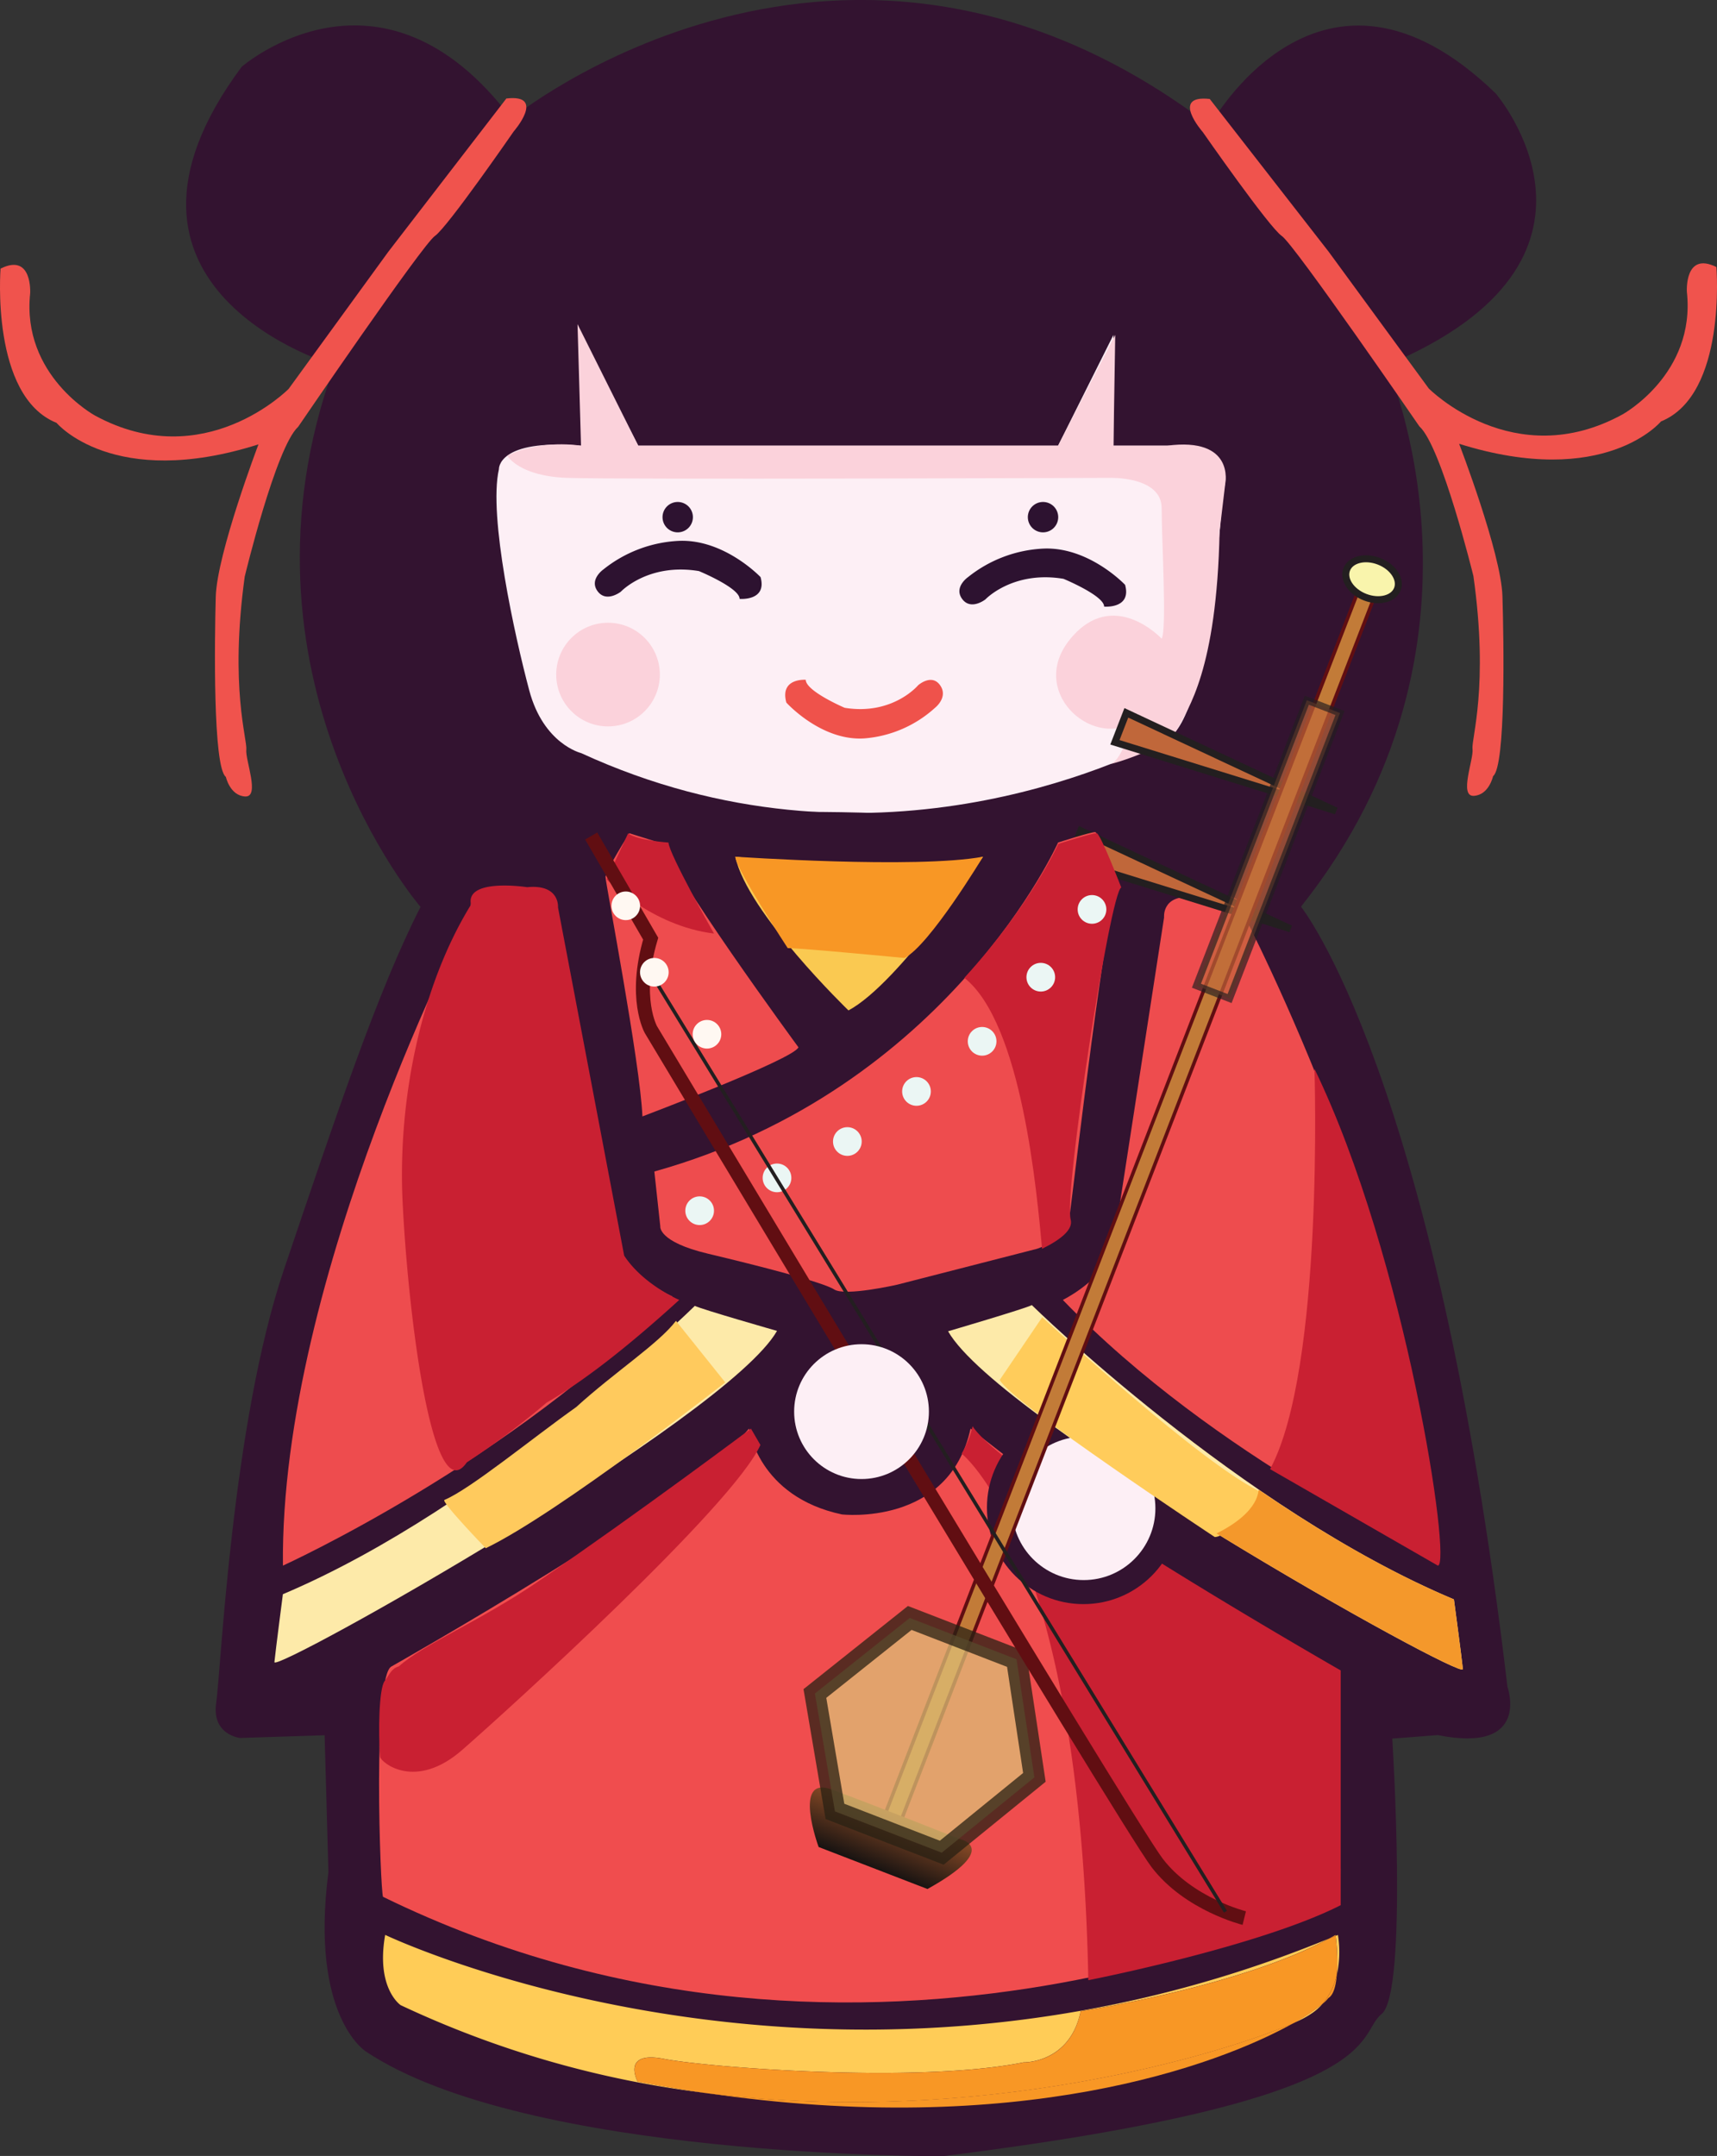 <svg id="Layer_1" data-name="Layer 1" xmlns="http://www.w3.org/2000/svg" xmlns:xlink="http://www.w3.org/1999/xlink" viewBox="0 0 490.79 616.03"><rect x="0" y="0" width="490.79" height="616.03" fill="#333333" stroke="none"/><defs><style>.cls-1{fill:#331330;}.cls-2{fill:#fdeff5;}.cls-3{fill:#fbd2db;}.cls-4{fill:#2d1230;}.cls-5{fill:#ef524b;}.cls-6{fill:#f0534d;}.cls-7{fill:#ffcc57;}.cls-8{fill:#f89725;}.cls-9{fill:#f04d4e;}.cls-10{fill:#c92032;}.cls-11{fill:#fac951;}.cls-12{fill:#ee4c4e;}.cls-13{fill:#fdeaa9;}.cls-14{fill:#ffca5d;}.cls-15{fill:#ffcc5b;}.cls-16{fill:#f4982b;}.cls-17,.cls-20{fill:#c0673a;}.cls-17,.cls-19,.cls-20,.cls-25{stroke:#231f20;}.cls-17,.cls-18,.cls-19,.cls-20,.cls-22,.cls-24,.cls-25{stroke-miterlimit:10;}.cls-17,.cls-19,.cls-20{stroke-width:2px;}.cls-18{fill:#c27b38;}.cls-18,.cls-24{stroke:#610e12;}.cls-19{fill:#f9f4ac;}.cls-20{opacity:0.67;}.cls-21{fill:url(#linear-gradient);}.cls-22{fill:#ddbf76;stroke:#282113;stroke-width:6px;opacity:0.75;}.cls-23{fill:#ebf6f4;}.cls-24,.cls-25{fill:none;}.cls-24{stroke-width:4px;}.cls-26{fill:#fff8f2;}</style><linearGradient id="linear-gradient" x1="503" y1="1051.24" x2="502.75" y2="1068.53" gradientTransform="translate(166.17 -643.93) rotate(21.15)" gradientUnits="userSpaceOnUse"><stop offset="0" stop-color="#8b4b26"/><stop offset="1" stop-color="#161211"/></linearGradient></defs><title>china_doll_erhu</title><path id="hair" class="cls-1" d="M95.63,104.37s-74-21.45-26.55-85.28c0,0,39.83-34.72,77.1,14.81,0,0,95-77.62,199.66,2,0,0,31.66-57.7,81.71-9.19,0,0,40.85,47.49-31.15,77.62,0,0,35.23,79.66-24.51,154.72,0,0-172.09,20.43-251.75,0C120.14,259.09,63.33,192.85,95.63,104.37Z"/><path id="face" class="cls-2" d="M166.1,127.35V95.69l16.34,31.66h120l15.83-31.66v31.66h23s12.25,2,8.17,13.78c0,0-3.58,63.83-15.83,70S248.31,253,166.1,215.18c0,0-10.72-2.56-14.81-17.88s-11.74-49.84-8.68-63.22C142.61,134.08,142.1,125.3,166.1,127.35Z"/><g id="cheek"><path class="cls-3" d="M145,130.2s3.23,5.83,17,6.34,155.24,0,155.24,0,14.81-.51,14.81,8.68,1.53,34.72,0,37.27c0,0-13.79-14.8-26.05,0s5.62,31.15,17.88,24c0,0-3.25,10.53-6.08,11.62s15.66-3.92,18.67-9.7,11.34-16.86,12.14-56.62l1.63-13.72s2.74-13.28-16.66-10.72H318.27l.51-31.66-16.34,31.66h-120L165.08,92.62l1,34.73S154.55,125.39,145,130.2Z"/><circle class="cls-3" cx="173.8" cy="192.75" r="14.81"/></g><path id="eyebrow" class="cls-4" d="M198.06,147.77a4.34,4.34,0,1,1-4.34-4.34A4.34,4.34,0,0,1,198.06,147.77Zm100.08-4.34a4.34,4.34,0,1,0,4.34,4.34A4.34,4.34,0,0,0,298.14,143.43Z"/><path id="eyes" class="cls-4" d="M194.08,154.54c13-.53,23.32,10.36,23.32,10.36,1.92,6.92-6,6.22-6,6.22.05-3.12-11.61-7.94-11.61-7.94-14.52-2.42-22.32,5.88-22.32,5.88s-4.14,3.25-6.64-.11,1.64-6.24,1.64-6.24A37.32,37.32,0,0,1,194.08,154.54Zm82.6,10.38s-4.14,2.87-1.64,6.24,6.63.11,6.63.11,7.81-8.3,22.32-5.88c0,0,11.66,4.82,11.61,7.94,0,0,7.91.7,6-6.22,0,0-10.27-10.89-23.31-10.36A37.28,37.28,0,0,0,276.68,164.92Z"/><path id="mouse" class="cls-5" d="M267.27,202.24s3.87-3,1.45-6.44-6.28,0-6.28,0-7.25,8.68-21,6.44c0,0-11.12-4.75-11.12-8,0,0-7.49-.59-5.55,6.51,0,0,9.9,11,22.22,10.24A34,34,0,0,0,267.27,202.24Z"/><g id="hair_band" data-name="hair band"><path class="cls-6" d="M343.8,37.73s-9.44-10.72,2-9.45l34,43.66L408.4,111s24.25,24.51,55.4,7.4c0,0,20.94-11.49,18.38-35,0,0-.76-11.66,8.43-7.1,0,0,3.06,36.46-15.83,44.12,0,0-16.08,19.41-57.7,6.39,0,0,12,31.14,12.38,43.53s1,48.64-2.68,51.44c0,0-1.15,5.37-5.49,5.62s0-10.47-.38-13.4,4.72-17.75.25-49.41c0,0-9.06-37-15.44-42.76,0,0-35.75-52-39.32-54.39S343.8,37.73,343.8,37.73Z"/><path class="cls-6" d="M146.82,37.58s9.4-10.76-2.08-9.44L111,71.93,82.51,111.11s-24.16,24.6-55.37,7.62c0,0-21-11.41-18.52-34.91,0,0,.72-11.66-8.46-7.07,0,0-2.92,36.48,16,44.07,0,0,16.16,19.34,57.72,6.15,0,0-11.87,31.2-12.21,43.58s-.83,48.64,2.89,51.44c0,0,1.17,5.35,5.51,5.59s0-10.46.33-13.4-4.8-17.73-.45-49.41c0,0,8.91-37.05,15.28-42.82,0,0,35.53-52.1,39.1-54.54S146.82,37.58,146.82,37.58Z"/></g><path class="cls-1" d="M371.89,259.09s38.29,47.49,59,222.89c0,0,6.89,19.15-19.92,13.79l-13,1s4.6,72.58-3.06,78.71,3.6,24.51-125.35,40.6c0,0-119,.76-164.95-29.88,0,0-16.09-9.95-10.73-51.31l-1.09-39.07-24.18.77s-8.17-.85-6.81-10.05,4.42-79.65,19.4-123.91,26.77-79.49,39-103.49C143.75,212.67,379.53,234.89,371.89,259.09Z"/><path class="cls-7" d="M374.77,575.41A15.19,15.19,0,0,0,378,572.6a56.4,56.4,0,0,1-8.17,5.38A25.67,25.67,0,0,0,374.77,575.41Z"/><path class="cls-7" d="M189.76,588.28c12.25,2.39,72.17,7.15,102.81,1,0,0,13.27.34,16.34-14.63,0,0,45-6.81,70.94-20.73-143.94,59.13-269.75-1.06-269.75-1.06-2.72,15.32,4.43,20.08,4.43,20.08a285.11,285.11,0,0,0,87,25.06q-9.41-1.38-19.28-3.27S177.5,585.9,189.76,588.28Z"/><path class="cls-7" d="M382.16,564.12a30.93,30.93,0,0,0,.28-11.24l-.65.26A63.55,63.55,0,0,1,382.16,564.12Z"/><path class="cls-8" d="M378,572.6a9.72,9.72,0,0,0,1.69-1.68c1.54-.9,2.2-3.68,2.44-6.8A18.82,18.82,0,0,1,378,572.6Z"/><path class="cls-8" d="M381.76,552.88c-.62.36-1.27.71-1.91,1.06l1.94-.8C381.77,553,381.76,552.88,381.76,552.88Z"/><path class="cls-8" d="M201.55,598c89.59,13.18,146.51-7.77,168.31-20C350.66,586.41,280.92,608.09,201.55,598Z"/><path class="cls-8" d="M381.79,553.14l-1.94.8c-25.91,13.92-70.94,20.73-70.94,20.73-3.07,15-16.34,14.63-16.34,14.63-30.64,6.13-90.56,1.37-102.81-1s-7.49,6.47-7.49,6.47q9.89,1.9,19.28,3.27c79.37,10.07,149.11-11.61,168.31-20A56.4,56.4,0,0,0,378,572.6a18.82,18.82,0,0,0,4.13-8.48A63.55,63.55,0,0,0,381.79,553.14Z"/><path class="cls-9" d="M112,476.11S197.76,427.6,214.1,408.2c0,0,2.55,19.42,26.55,24.52,0,0,30.64,3.56,36.77-24.52,0,0,75.65,60.25,102.68,67.91,0,0,4.47,60.77,2.72,65.87,0,0-134.38,67.92-273.34,0C108.72,540.2,106.4,478.28,112,476.11Z"/><path class="cls-10" d="M214.65,408.2s-32.15,24.11-61,43.81C137.12,463.29,121,469.81,114,476.15c-2.12.55-2.72,2.42-4.08,4.23-1.6,2.12-1.83,14.64-1.26,21.63.25,1.57,10,9.76,23.46-2s77.52-69.85,85.24-87.14Z"/><path class="cls-10" d="M274.87,415.35s33.81,25.87,36.22,150.46c0,0,48.71-9.53,72.14-21.44V477.3S288,422.84,278,407.52A26.85,26.85,0,0,1,274.87,415.35Z"/><path class="cls-11" d="M210.18,244.79s49.37,6.47,70.81,0c0,0-23.83,36.09-38.46,43.92C242.53,288.71,213.59,260.79,210.18,244.79Z"/><path class="cls-8" d="M210.18,244.79s51.75,3.53,70.81,0c0,0-15.32,25.41-22.46,28.94,0,0-29.28-2.82-33.37-2.82C225.16,270.91,210.18,248,210.18,244.79Z"/><path class="cls-12" d="M332.74,262.15s-.68-6.46,7.83-5.78c0,0,16-3.07,14.64,4.42,0,0,53.44,102.13,54.46,184.17,0,0-61.95-27.91-105.87-73.53,0,0,9.19-4.42,14-12.59Z"/><path class="cls-10" d="M375.73,305.39s2.82,85.79-12.69,114.39L411,447.35C415.09,447.22,401.87,359.42,375.73,305.39Z"/><path class="cls-12" d="M158.67,260.85s.57-6.55-8.51-5.65c0,0-17.16-2.68-15.53,4.84,0,0-54.63,104.46-53.76,187.31,0,0,65.51-29.76,111.32-76.92,0,0-9.92-4.24-15.21-12.36Z"/><path class="cls-10" d="M159.5,259.27s.59-6.7-8.8-5.77c0,0-17.76-2.74-16.07,5-14.41,23.38-20.7,55.41-19.62,83.34,1.37,31.36,8.4,90.59,18.43,76a226.28,226.28,0,0,0,22.79-17.06c9.93-5.7,22.36-15.18,37.93-29.35,0,0-10.27-4.33-15.74-12.64Z"/><circle class="cls-1" cx="309.69" cy="430.77" r="27.58"/><circle class="cls-2" cx="309.77" cy="430.99" r="20.49"/><path class="cls-13" d="M80.86,455.52s-2.08,16-2.42,19.4S207.8,405.47,222.1,380.28c0,0-21.45-6.13-23.49-7.15C198.61,373.13,140.47,430.32,80.86,455.52Z"/><path class="cls-14" d="M193.22,377.41,207.31,395s-47.48,37.24-68.46,47.38c0,0-12.89-13.35-11.81-13.8,7.53-3.18,25-17.56,37.66-26.53C175.82,391.94,188.25,383.94,193.22,377.41Z"/><path class="cls-13" d="M415.59,457s2.21,16.44,2.57,19.94S285.69,406.21,271,380.39c0,0,21.87-6.42,23.95-7.48C294.9,372.91,354.58,431.39,415.59,457Z"/><path class="cls-15" d="M347.23,439.18s-58-38.28-61.47-44.89l12.15-17.92s46.63,43.15,63.42,50.37C361.33,426.74,351.39,439.18,347.23,439.18Z"/><path class="cls-16" d="M415.59,457s2.21,16.44,2.57,19.94c.19,1.79-34.51-16.77-70.42-38.78,12.91-6.43,11.77-12.7,12.1-12.47C377.05,437.45,396.25,448.86,415.59,457Z"/><polygon class="cls-17" points="321.95 203.68 318.69 212.1 381.9 231.71 321.95 203.68"/><polygon class="cls-17" points="308.92 237.37 305.67 245.79 368.88 265.39 308.92 237.37"/><rect class="cls-18" x="319.07" y="155.69" width="4.92" height="384.88" transform="translate(147.24 -92.55) rotate(21.15)"/><ellipse class="cls-19" cx="392.17" cy="165.49" rx="5.5" ry="7.77" transform="translate(96.35 471.55) rotate(-68.85)"/><rect class="cls-20" x="357.46" y="198.94" width="10.16" height="87.47" transform="translate(111.95 -114.44) rotate(21.15)"/><path class="cls-21" d="M265.11,539.75l-31.11-12s-7.58-20.53,3.59-16.48,36.53,14.13,36.53,14.13S286.68,527.78,265.11,539.75Z"/><polygon class="cls-22" points="260.04 462.3 232.93 483.89 238.66 517.57 269.19 529.38 295.67 507.85 290.57 474.11 260.04 462.3"/><path class="cls-12" d="M302.44,240.74s-31.32,70.47-115.4,94l1.7,15.69s-.68,4.39,13.62,7.79,33,8.18,36.08,10.22,18-1.36,18-1.36l39.83-10.22s8.51-2.38,9.53-9.87,10.9-92.47,14-93.89c0,0-5.72-15.18-6.72-15.33S302.44,240.74,302.44,240.74Z"/><path class="cls-10" d="M302.51,241.13s-8,17.63-26.86,38.27c16.5,13,20.73,61.45,22.22,77.42,5.47-2.68,8.95-5.56,8.17-8.38-2-7.37,11.29-93.43,14.46-94.86,0,0-5.92-15.34-7-15.49S302.51,241.13,302.51,241.13Z"/><g id="button"><circle class="cls-23" cx="199.99" cy="345.94" r="4.1"/><circle class="cls-23" cx="222.1" cy="336.56" r="4.1"/><circle class="cls-23" cx="242.21" cy="326.17" r="4.1"/><circle class="cls-23" cx="261.97" cy="311.86" r="4.1"/><circle class="cls-23" cx="280.73" cy="297.54" r="4.1"/><circle class="cls-23" cx="297.5" cy="279.22" r="4.1"/><circle class="cls-23" cx="312.14" cy="259.85" r="4.1"/></g><path class="cls-12" d="M179.89,238.09s-6.81,10.79-6.81,12.49S183,303.69,183.63,319c0,0,43.24-16.34,44.6-19.75,0,0-38.47-52.42-37.79-57.87Z"/><path class="cls-10" d="M173.42,251.26s12.63,13.28,30.67,15.49c0,0-13-23-13-26,0,0-8.84-.59-11.55-2.62Z"/><path class="cls-24" d="M355.66,548.06s-15.83-3.91-24.9-15.76-144.7-238.09-144.7-238.09-5.11-9-.07-26l-17-29.34"/><line class="cls-25" x1="184.35" y1="275.38" x2="350.29" y2="546.24"/><circle class="cls-2" cx="246.26" cy="403.35" r="19.26"/><g id="button-2" data-name="button"><circle class="cls-26" cx="202.08" cy="295.52" r="4.09"/><circle class="cls-26" cx="187.04" cy="277.81" r="4.09"/><circle class="cls-26" cx="178.87" cy="258.82" r="4.09"/></g></svg>